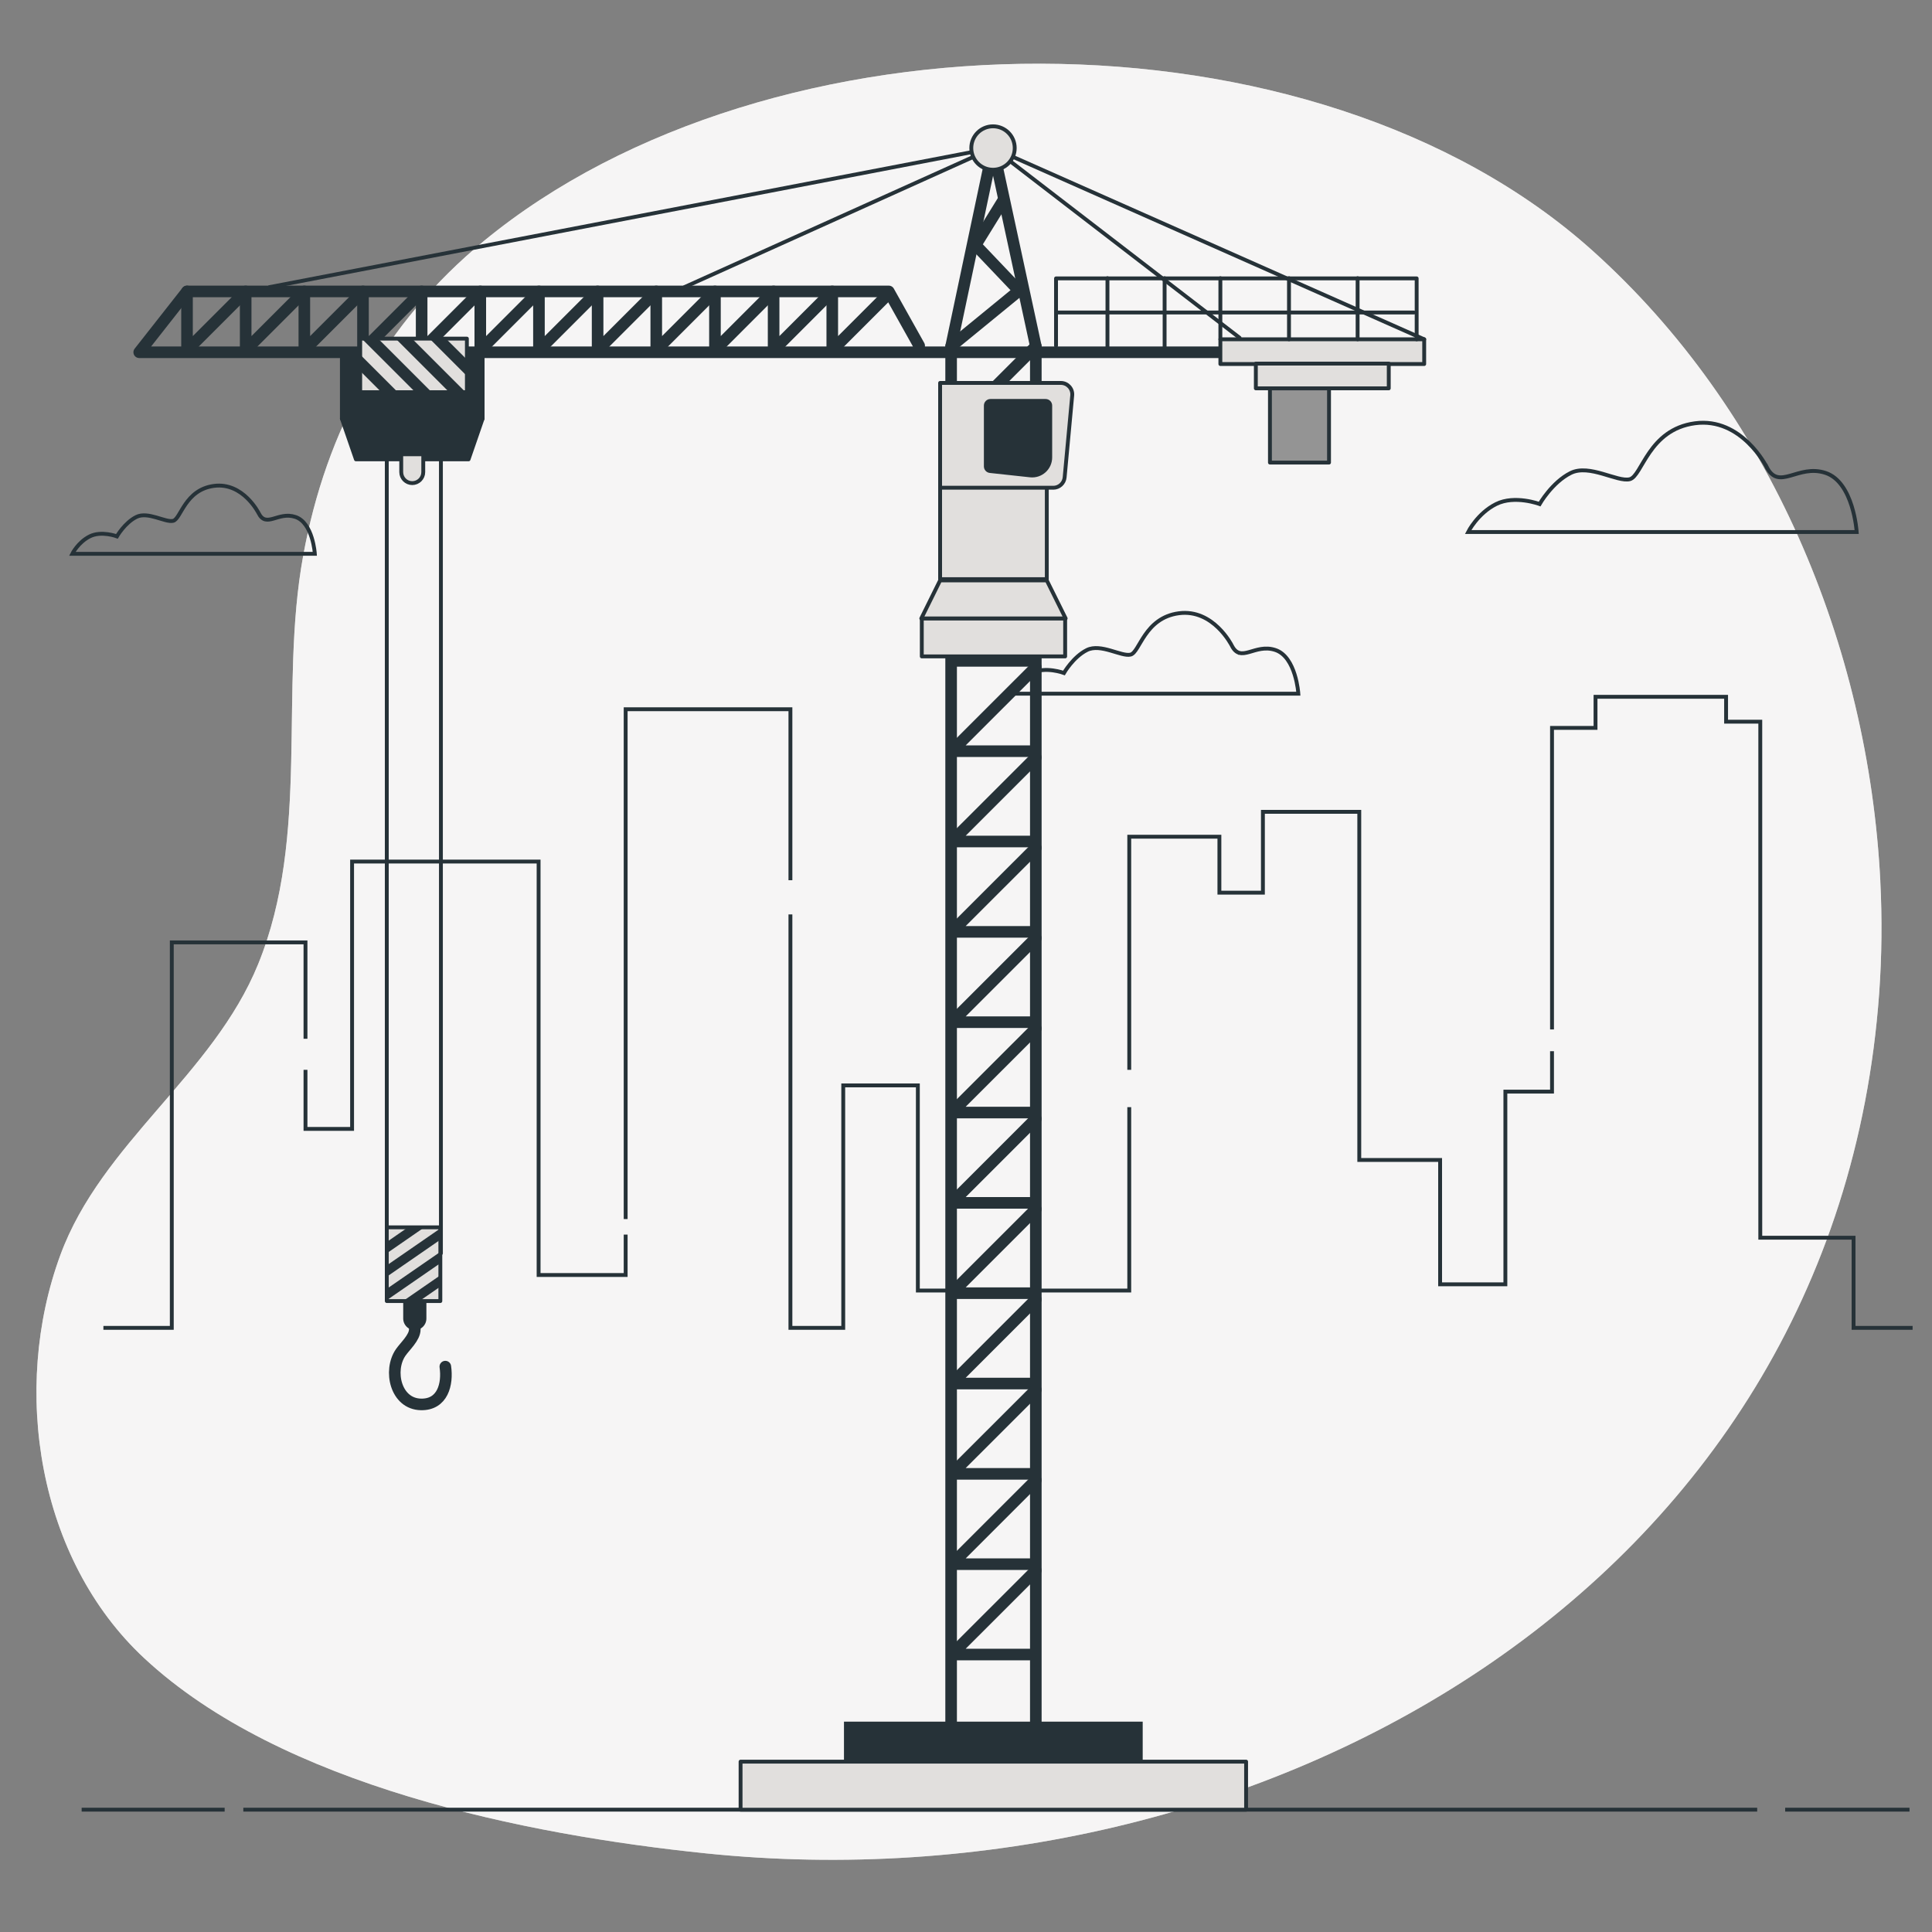 <svg xmlns="http://www.w3.org/2000/svg" viewBox="0 0 500 500"><rect x="0" y="0" width="500" height="500" fill="#808080" stroke="none"/><g id="freepik--background-simple--inject-54"><g><path d="M486.63,228.04c-3.11-61.08-28.59-122-74.51-163.19C339.93,.08,199.3,1.47,125.2,62.39c-25.7,21.13-40.83,49.05-46.74,81.44-6.32,34.67,1.94,72.33-11.66,105.71-11.69,28.67-40.5,46.25-51.18,75.26-12.75,34.63-5.94,78.64,21.74,104.37,35.45,32.97,98.72,45.68,145.34,50.48,142.39,14.68,292.51-68.04,303.63-222.62,.69-9.65,.78-19.35,.29-29.01Z" style="fill:#E1DFDD;"></path><path d="M486.63,228.04c-3.11-61.08-28.59-122-74.51-163.19C339.93,.08,199.3,1.47,125.2,62.39c-25.7,21.13-40.83,49.05-46.74,81.44-6.32,34.67,1.94,72.33-11.66,105.71-11.69,28.67-40.5,46.25-51.18,75.26-12.75,34.63-5.94,78.64,21.74,104.37,35.45,32.97,98.72,45.68,145.34,50.48,142.39,14.68,292.51-68.04,303.63-222.62,.69-9.65,.78-19.35,.29-29.01Z" style="fill:#fff; opacity:.7;"></path></g></g><g id="freepik--Floor--inject-54"><g><line x1="462" y1="468.34" x2="494.18" y2="468.34" style="fill:none; stroke:#263238; stroke-miterlimit:10;"></line><line x1="62.97" y1="468.34" x2="454.76" y2="468.34" style="fill:none; stroke:#263238; stroke-miterlimit:10;"></line><line x1="21.13" y1="468.34" x2="58.14" y2="468.34" style="fill:none; stroke:#263238; stroke-miterlimit:10;"></line></g></g><g id="freepik--City--inject-54"><g><polyline points="401.66 266.42 401.66 188.38 412.92 188.38 412.92 180.33 446.71 180.33 446.71 186.77 455.56 186.77 455.56 320.32 479.7 320.32 479.7 343.65 494.98 343.65" style="fill:none; stroke:#263238; stroke-miterlimit:10;"></polyline><polyline points="292.25 276.87 292.25 216.54 315.58 216.54 315.58 231.02 326.84 231.02 326.84 210.1 351.78 210.1 351.78 300.2 372.7 300.2 372.7 332.38 389.59 332.38 389.59 282.51 401.66 282.51 401.66 272.05" style="fill:none; stroke:#263238; stroke-miterlimit:10;"></polyline><polyline points="204.56 236.65 204.56 343.65 218.23 343.65 218.23 280.9 237.54 280.9 237.54 333.99 292.25 333.99 292.25 286.53" style="fill:none; stroke:#263238; stroke-miterlimit:10;"></polyline><polyline points="161.92 315.49 161.92 183.55 204.56 183.55 204.56 227.8" style="fill:none; stroke:#263238; stroke-miterlimit:10;"></polyline><polyline points="79.06 276.87 79.06 292.16 91.12 292.16 91.12 222.97 139.39 222.97 139.39 329.97 161.92 329.97 161.92 319.51" style="fill:none; stroke:#263238; stroke-miterlimit:10;"></polyline><polyline points="26.76 343.65 44.46 343.65 44.46 243.89 79.06 243.89 79.06 268.83" style="fill:none; stroke:#263238; stroke-miterlimit:10;"></polyline></g></g><g id="freepik--Clouds--inject-54"><g><path d="M457.17,120.8s-6.44-12.87-18.5-11.26c-12.07,1.61-13.68,13.68-16.89,14.48s-10.46-4.02-15.29-1.61c-4.83,2.41-8.04,8.04-8.04,8.04,0,0-6.44-2.41-11.26,0s-7.24,7.24-7.24,7.24h100.56s-.8-12.87-8.04-15.29c-7.24-2.41-12.07,4.83-15.29-1.61Z" style="fill:none; stroke:#263238; stroke-miterlimit:10;"></path><path d="M318.77,167.04s-4.76-9.51-13.68-8.33c-8.92,1.19-10.11,10.11-12.49,10.7-2.38,.59-7.73-2.97-11.3-1.19-3.57,1.78-5.95,5.95-5.95,5.95,0,0-4.76-1.78-8.33,0-3.57,1.78-5.35,5.35-5.35,5.35h74.34s-.59-9.52-5.95-11.3c-5.35-1.78-8.92,3.57-11.3-1.19Z" style="fill:none; stroke:#263238; stroke-miterlimit:10;"></path><path d="M66.92,132.78s-4.02-8.03-11.55-7.03c-7.53,1-8.54,8.54-10.55,9.04-2.01,.5-6.53-2.51-9.54-1-3.01,1.51-5.02,5.02-5.02,5.02,0,0-4.02-1.51-7.03,0-3.01,1.51-4.52,4.52-4.52,4.52h62.77s-.5-8.03-5.02-9.54c-4.52-1.51-7.53,3.01-9.54-1Z" style="fill:none; stroke:#263238; stroke-miterlimit:10;"></path></g></g><g id="freepik--Crane--inject-54"><g><polyline points="320.8 87.41 256.99 38.31 368.58 87.81" style="fill:none; stroke:#263238; stroke-linecap:round; stroke-linejoin:round;"></polyline><g><line x1="100.1" y1="324.35" x2="100.1" y2="113.62" style="fill:none; stroke:#263238; stroke-linecap:round; stroke-linejoin:round;"></line><line x1="114.11" y1="324.35" x2="114.11" y2="113.62" style="fill:none; stroke:#263238; stroke-linecap:round; stroke-linejoin:round;"></line></g><rect x="88.48" y="90.36" width="36.42" height="17.99" style="fill:#263238; stroke:#263238; stroke-linecap:round; stroke-linejoin:round;"></rect><polygon points="121.26 118.88 92.12 118.88 88.48 108.35 124.9 108.35 121.26 118.88" style="fill:#263238; stroke:#263238; stroke-linecap:round; stroke-linejoin:round;"></polygon><polyline points="69.76 74.3 256.99 38.31 177.15 74.3" style="fill:none; stroke:#263238; stroke-linecap:round; stroke-linejoin:round;"></polyline><g><polyline points="246.15 89.62 263.72 75.24 252.48 63.43 259.51 52.05" style="fill:none; stroke:#263238; stroke-linecap:round; stroke-linejoin:round; stroke-width:3px;"></polyline><polygon points="268.07 449.21 246.15 449.21 246.15 89.62 256.99 38.31 268.07 89.62 268.07 449.21" style="fill:none; stroke:#263238; stroke-linecap:round; stroke-linejoin:round; stroke-width:3px;"></polygon><polyline points="268.07 149.26 246.3 171.03 266.51 171.03" style="fill:none; stroke:#263238; stroke-linecap:round; stroke-linejoin:round; stroke-width:3px;"></polyline><polyline points="268.07 129.38 246.3 151.15 266.51 151.15" style="fill:none; stroke:#263238; stroke-linecap:round; stroke-linejoin:round; stroke-width:3px;"></polyline><polyline points="268.07 109.5 246.3 131.26 266.51 131.26" style="fill:none; stroke:#263238; stroke-linecap:round; stroke-linejoin:round; stroke-width:3px;"></polyline><polyline points="268.07 89.62 246.3 111.38 266.51 111.38" style="fill:none; stroke:#263238; stroke-linecap:round; stroke-linejoin:round; stroke-width:3px;"></polyline><polyline points="268.07 172.64 246.3 194.4 266.51 194.4" style="fill:none; stroke:#263238; stroke-linecap:round; stroke-linejoin:round; stroke-width:3px;"></polyline><polyline points="268.07 196.02 246.3 217.78 266.51 217.78" style="fill:none; stroke:#263238; stroke-linecap:round; stroke-linejoin:round; stroke-width:3px;"></polyline><polyline points="268.07 219.4 246.3 241.16 266.51 241.16" style="fill:none; stroke:#263238; stroke-linecap:round; stroke-linejoin:round; stroke-width:3px;"></polyline><polyline points="268.07 242.78 246.3 264.54 266.51 264.54" style="fill:none; stroke:#263238; stroke-linecap:round; stroke-linejoin:round; stroke-width:3px;"></polyline><polyline points="268.07 266.16 246.3 287.92 266.51 287.92" style="fill:none; stroke:#263238; stroke-linecap:round; stroke-linejoin:round; stroke-width:3px;"></polyline><polyline points="268.07 289.54 246.3 311.3 266.51 311.3" style="fill:none; stroke:#263238; stroke-linecap:round; stroke-linejoin:round; stroke-width:3px;"></polyline><polyline points="268.07 312.91 246.3 334.68 266.51 334.68" style="fill:none; stroke:#263238; stroke-linecap:round; stroke-linejoin:round; stroke-width:3px;"></polyline><polyline points="268.07 336.29 246.3 358.06 266.51 358.06" style="fill:none; stroke:#263238; stroke-linecap:round; stroke-linejoin:round; stroke-width:3px;"></polyline><polyline points="268.07 359.67 246.3 381.43 266.51 381.43" style="fill:none; stroke:#263238; stroke-linecap:round; stroke-linejoin:round; stroke-width:3px;"></polyline><polyline points="268.07 383.05 246.3 404.81 266.51 404.81" style="fill:none; stroke:#263238; stroke-linecap:round; stroke-linejoin:round; stroke-width:3px;"></polyline><polyline points="268.07 406.43 246.3 428.19 266.51 428.19" style="fill:none; stroke:#263238; stroke-linecap:round; stroke-linejoin:round; stroke-width:3px;"></polyline></g><rect x="218.42" y="445.56" width="77.31" height="12.15" style="fill:#263238;"></rect><rect x="191.66" y="455.91" width="130.83" height="12.44" style="fill:#E1DFDD; stroke:#263238; stroke-linecap:round; stroke-linejoin:round;"></rect><rect x="243.3" y="125.82" width="27.61" height="24.06" style="fill:#E1DFDD; stroke:#263238; stroke-linecap:round; stroke-linejoin:round;"></rect><g><rect x="238.56" y="160.04" width="37.1" height="9.84" style="fill:#E1DFDD; stroke:#263238; stroke-linecap:round; stroke-linejoin:round;"></rect><polygon points="275.79 160.05 238.43 160.05 243.3 150.21 270.91 150.21 275.79 160.05" style="fill:#E1DFDD; stroke:#263238; stroke-linecap:round; stroke-linejoin:round;"></polygon></g><path d="M272.58,126.22h-29.28v-27.12h31.24c1.74,0,3.11,1.5,2.95,3.23l-1.96,21.21c-.14,1.52-1.42,2.69-2.95,2.69Z" style="fill:#E1DFDD; stroke:#263238; stroke-linecap:round; stroke-linejoin:round;"></path><path d="M255.13,104.95v15.75c0,.61,.46,1.13,1.07,1.2l10.42,1.13c2.77,.3,5.18-1.87,5.18-4.65v-13.42c0-.66-.54-1.2-1.2-1.2h-14.27c-.66,0-1.2,.54-1.2,1.2Z" style="fill:#263238; stroke:#263238; stroke-linecap:round; stroke-linejoin:round;"></path><polyline points="330.09 91.16 36.03 91.16 48.4 75.42 230.01 75.42 237.88 89.48" style="fill:none; stroke:#263238; stroke-linecap:round; stroke-linejoin:round; stroke-width:3px;"></polyline><g><polyline points="48.4 75.42 48.4 90.6 63.02 75.98" style="fill:none; stroke:#263238; stroke-linecap:round; stroke-linejoin:round; stroke-width:3px;"></polyline><polyline points="63.58 75.42 63.58 90.6 78.2 75.98" style="fill:none; stroke:#263238; stroke-linecap:round; stroke-linejoin:round; stroke-width:3px;"></polyline><polyline points="78.76 75.42 78.76 90.6 93.38 75.98" style="fill:none; stroke:#263238; stroke-linecap:round; stroke-linejoin:round; stroke-width:3px;"></polyline><polyline points="93.94 75.42 93.94 90.6 108.56 75.98" style="fill:none; stroke:#263238; stroke-linecap:round; stroke-linejoin:round; stroke-width:3px;"></polyline><polyline points="109.12 75.42 109.12 90.6 123.74 75.98" style="fill:none; stroke:#263238; stroke-linecap:round; stroke-linejoin:round; stroke-width:3px;"></polyline><polyline points="124.3 75.42 124.3 90.6 138.92 75.98" style="fill:none; stroke:#263238; stroke-linecap:round; stroke-linejoin:round; stroke-width:3px;"></polyline><polyline points="139.48 75.42 139.48 90.6 154.1 75.98" style="fill:none; stroke:#263238; stroke-linecap:round; stroke-linejoin:round; stroke-width:3px;"></polyline><polyline points="154.66 75.42 154.66 90.6 169.28 75.98" style="fill:none; stroke:#263238; stroke-linecap:round; stroke-linejoin:round; stroke-width:3px;"></polyline><polyline points="169.84 75.42 169.84 90.6 184.46 75.98" style="fill:none; stroke:#263238; stroke-linecap:round; stroke-linejoin:round; stroke-width:3px;"></polyline><polyline points="185.03 75.42 185.03 90.6 199.64 75.98" style="fill:none; stroke:#263238; stroke-linecap:round; stroke-linejoin:round; stroke-width:3px;"></polyline><polyline points="200.21 75.42 200.21 90.6 214.82 75.98" style="fill:none; stroke:#263238; stroke-linecap:round; stroke-linejoin:round; stroke-width:3px;"></polyline><polyline points="215.39 75.42 215.39 90.6 230.01 75.98" style="fill:none; stroke:#263238; stroke-linecap:round; stroke-linejoin:round; stroke-width:3px;"></polyline></g><circle cx="256.99" cy="38.31" r="5.62" style="fill:#E1DFDD; stroke:#263238; stroke-linecap:round; stroke-linejoin:round;"></circle><rect x="315.83" y="87.81" width="52.75" height="6.4" style="fill:#E1DFDD; stroke:#263238; stroke-linecap:round; stroke-linejoin:round;"></rect><rect x="325.01" y="94.1" width="34.4" height="6.4" style="fill:#E1DFDD; stroke:#263238; stroke-linecap:round; stroke-linejoin:round;"></rect><rect x="328.66" y="100.51" width="15.29" height="19.2" style="fill:#949494; stroke:#263238; stroke-linecap:round; stroke-linejoin:round;"></rect><polyline points="273.3 89.48 273.3 72.05 366.63 72.05 366.63 87.81" style="fill:none; stroke:#263238; stroke-linecap:round; stroke-linejoin:round;"></polyline><line x1="315.83" y1="87.81" x2="315.83" y2="72" style="fill:none; stroke:#263238; stroke-linecap:round; stroke-linejoin:round;"></line><line x1="301.4" y1="90.5" x2="301.4" y2="72" style="fill:none; stroke:#263238; stroke-linecap:round; stroke-linejoin:round;"></line><line x1="286.61" y1="90.5" x2="286.61" y2="72" style="fill:none; stroke:#263238; stroke-linecap:round; stroke-linejoin:round;"></line><line x1="333.59" y1="87.81" x2="333.59" y2="72" style="fill:none; stroke:#263238; stroke-linecap:round; stroke-linejoin:round;"></line><line x1="351.35" y1="87.81" x2="351.35" y2="72" style="fill:none; stroke:#263238; stroke-linecap:round; stroke-linejoin:round;"></line><line x1="273.81" y1="80.88" x2="365.92" y2="80.88" style="fill:none; stroke:#263238; stroke-linecap:round; stroke-linejoin:round;"></line><g><rect x="93.22" y="87.64" width="27.61" height="13.86" style="fill:#E1DFDD; stroke:#263238; stroke-linecap:round; stroke-linejoin:round;"></rect><g><polygon points="97.86 87.64 93.61 87.64 107.47 101.49 111.71 101.49 97.86 87.64" style="fill:#263238;"></polygon><polygon points="98.69 101.49 102.94 101.49 93.22 91.78 93.22 96.02 98.69 101.49" style="fill:#263238;"></polygon><polygon points="106.63 87.64 102.39 87.64 116.25 101.49 120.49 101.49 106.63 87.64" style="fill:#263238;"></polygon><polygon points="115.41 87.64 111.17 87.64 120.84 97.31 120.84 93.06 115.41 87.64" style="fill:#263238;"></polygon></g></g><g><g><path d="M107.35,341.22v2.81c0,2.15-2.54,4.36-3.67,6.01-3.19,4.66-1.29,13.3,5.28,13.42,5.61,.1,6.95-5.25,6.29-9.78" style="fill:none; stroke:#263238; stroke-linecap:round; stroke-linejoin:round; stroke-width:3px;"></path><path d="M107.35,332.63v8.6" style="fill:none; stroke:#263238; stroke-linecap:round; stroke-linejoin:round; stroke-width:6px;"></path></g><g><rect x="97.49" y="320.25" width="19.07" height="13.86" transform="translate(434.21 220.15) rotate(90)" style="fill:#E1DFDD; stroke:#263238; stroke-linecap:round; stroke-linejoin:round;"></rect><g><polygon points="113.96 320.84 113.96 317.91 100.1 327.48 100.1 330.41 113.96 320.84" style="fill:#263238;"></polygon><polygon points="100.1 321.42 100.1 324.35 109.81 317.64 105.57 317.64 100.1 321.42" style="fill:#263238;"></polygon><polygon points="113.96 326.91 113.96 323.98 100.1 333.55 100.1 336.48 113.96 326.91" style="fill:#263238;"></polygon><polygon points="113.96 332.97 113.96 330.04 104.29 336.72 108.53 336.72 113.96 332.97" style="fill:#263238;"></polygon></g></g></g><path d="M106.69,125.03h0c-1.58,0-2.85-1.28-2.85-2.85v-4.61h5.7v4.61c0,1.58-1.28,2.85-2.85,2.85Z" style="fill:#E1DFDD; stroke:#263238; stroke-linecap:round; stroke-linejoin:round;"></path></g></g></svg>
